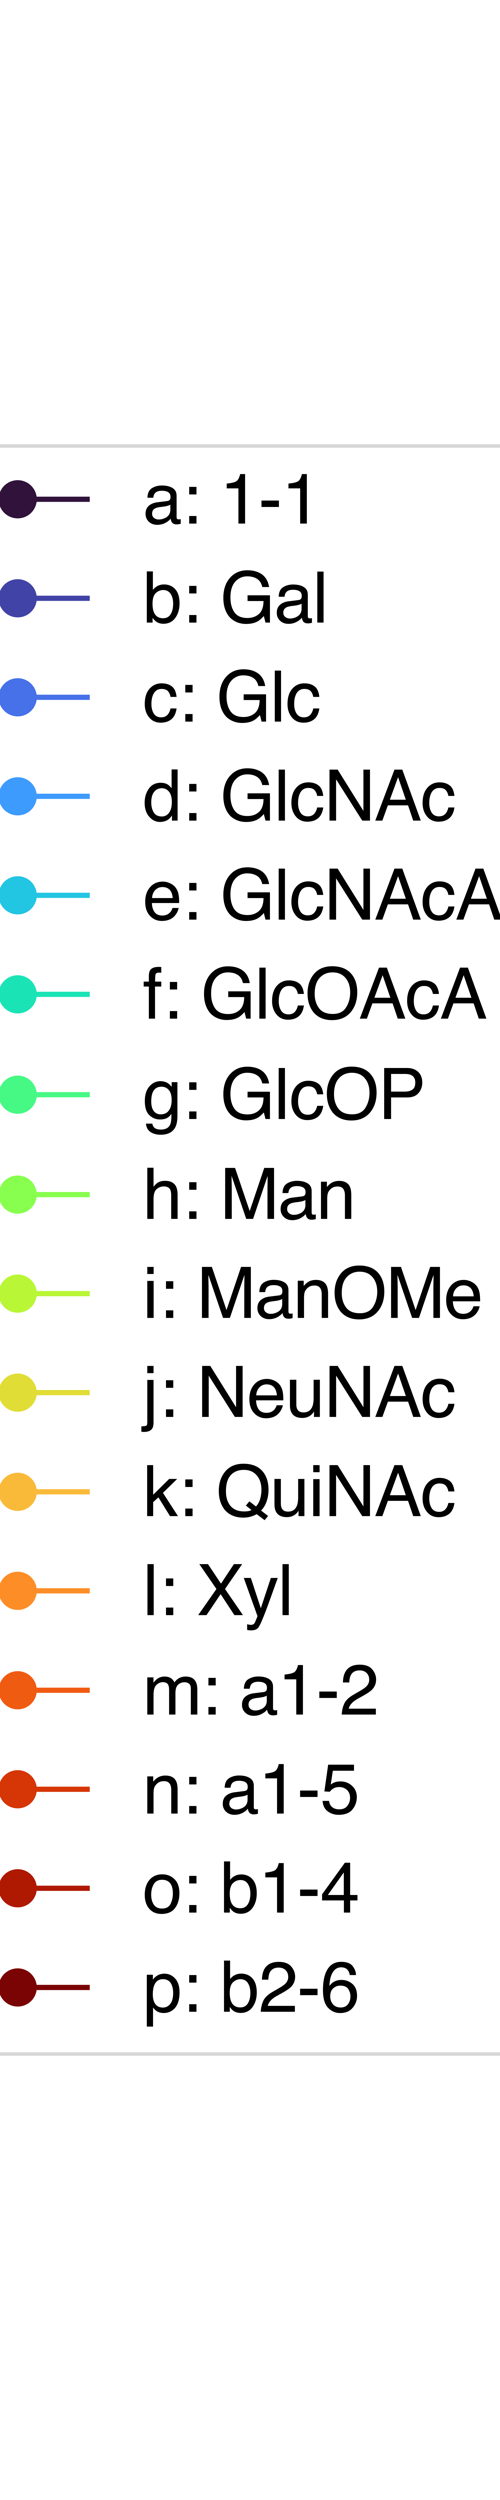 <?xml version="1.0" encoding="utf-8" standalone="no"?>
<!DOCTYPE svg PUBLIC "-//W3C//DTD SVG 1.1//EN"
  "http://www.w3.org/Graphics/SVG/1.1/DTD/svg11.dtd">
<svg height="720pt" version="1.1" viewBox="0 0 144 720" width="144pt" xmlns="http://www.w3.org/2000/svg" xmlns:xlink="http://www.w3.org/1999/xlink">
 <defs>
  <style type="text/css">*{stroke-linecap:butt;stroke-linejoin:round;}</style>
 </defs>
 <g id="figure_1">
  <g id="patch_1">
   <path d="M 0 720 
L 144 720 
L 144 0 
L 0 0 
z
" style="fill:#ffffff;"/>
  </g>
  <g id="axes_1">
   <g id="legend_1">
    <g id="patch_2">
     <path d="M -18.902 591.556 
L 162.902 591.556 
Q 166.902 591.556 166.902 587.556 
L 166.902 132.444 
Q 166.902 128.444 162.902 128.444 
L -18.902 128.444 
Q -22.902 128.444 -22.902 132.444 
L -22.902 587.556 
Q -22.902 591.556 -18.902 591.556 
z
" style="fill:#ffffff;opacity:0.8;stroke:#cccccc;stroke-linejoin:miter;"/>
    </g>
    <g id="line2d_1">
     <path d="M -1 143.791 
L 25.098 143.791 
" style="fill:none;stroke:#30123b;stroke-linecap:square;stroke-width:1.5;"/>
    </g>
    <g id="line2d_2">
     <defs>
      <path d="M 0 5 
C 1.326 5 2.598 4.473 3.536 3.536 
C 4.473 2.598 5 1.326 5 0 
C 5 -1.326 4.473 -2.598 3.536 -3.536 
C 2.598 -4.473 1.326 -5 0 -5 
C -1.326 -5 -2.598 -4.473 -3.536 -3.536 
C -4.473 -2.598 -5 -1.326 -5 0 
C -5 1.326 -4.473 2.598 -3.536 3.536 
C -2.598 4.473 -1.326 5 0 5 
z
" id="m6560699bbc" style="stroke:#30123b;"/>
     </defs>
     <g>
      <use style="fill:#30123b;stroke:#30123b;" x="5.098" xlink:href="#m6560699bbc" y="143.791"/>
     </g>
    </g>
    <g id="text_1">
     <!-- a: 1-1 -->
     <g transform="translate(41.098 150.791)scale(0.2 -0.2)">
      <defs>
       <path d="M 844 891 
Q 844 647 1022 506 
Q 1200 366 1444 366 
Q 1741 366 2019 503 
Q 2488 731 2488 1250 
L 2488 1703 
Q 2384 1638 2221 1594 
Q 2059 1550 1903 1531 
L 1563 1488 
Q 1256 1447 1103 1359 
Q 844 1213 844 891 
z
M 2206 2028 
Q 2400 2053 2466 2191 
Q 2503 2266 2503 2406 
Q 2503 2694 2298 2823 
Q 2094 2953 1713 2953 
Q 1272 2953 1088 2716 
Q 984 2584 953 2325 
L 428 2325 
Q 444 2944 830 3186 
Q 1216 3428 1725 3428 
Q 2316 3428 2684 3203 
Q 3050 2978 3050 2503 
L 3050 575 
Q 3050 488 3086 434 
Q 3122 381 3238 381 
Q 3275 381 3322 386 
Q 3369 391 3422 400 
L 3422 -16 
Q 3291 -53 3222 -62 
Q 3153 -72 3034 -72 
Q 2744 -72 2613 134 
Q 2544 244 2516 444 
Q 2344 219 2022 53 
Q 1700 -113 1313 -113 
Q 847 -113 551 170 
Q 256 453 256 878 
Q 256 1344 547 1600 
Q 838 1856 1309 1916 
L 2206 2028 
z
M 1741 3428 
L 1741 3428 
z
" id="Helvetica-61" transform="scale(0.016)"/>
       <path d="M 709 3303 
L 1363 3303 
L 1363 2622 
L 709 2622 
L 709 3303 
z
M 709 681 
L 1363 681 
L 1363 0 
L 709 0 
L 709 681 
z
" id="Helvetica-3a" transform="scale(0.016)"/>
       <path id="Helvetica-20" transform="scale(0.016)"/>
       <path d="M 613 3169 
L 613 3600 
Q 1222 3659 1462 3798 
Q 1703 3938 1822 4456 
L 2266 4456 
L 2266 0 
L 1666 0 
L 1666 3169 
L 613 3169 
z
" id="Helvetica-31" transform="scale(0.016)"/>
       <path d="M 266 2072 
L 1834 2072 
L 1834 1494 
L 266 1494 
L 266 2072 
z
" id="Helvetica-2d" transform="scale(0.016)"/>
      </defs>
      <use xlink:href="#Helvetica-61"/>
      <use x="55.615" xlink:href="#Helvetica-3a"/>
      <use x="83.398" xlink:href="#Helvetica-20"/>
      <use x="111.182" xlink:href="#Helvetica-31"/>
      <use x="166.797" xlink:href="#Helvetica-2d"/>
      <use x="200.098" xlink:href="#Helvetica-31"/>
     </g>
    </g>
    <g id="line2d_3">
     <path d="M -1 172.306 
L 25.098 172.306 
" style="fill:none;stroke:#4143a7;stroke-linecap:square;stroke-width:1.5;"/>
    </g>
    <g id="line2d_4">
     <defs>
      <path d="M 0 5 
C 1.326 5 2.598 4.473 3.536 3.536 
C 4.473 2.598 5 1.326 5 0 
C 5 -1.326 4.473 -2.598 3.536 -3.536 
C 2.598 -4.473 1.326 -5 0 -5 
C -1.326 -5 -2.598 -4.473 -3.536 -3.536 
C -4.473 -2.598 -5 -1.326 -5 0 
C -5 1.326 -4.473 2.598 -3.536 3.536 
C -2.598 4.473 -1.326 5 0 5 
z
" id="m9be03d9a16" style="stroke:#4143a7;"/>
     </defs>
     <g>
      <use style="fill:#4143a7;stroke:#4143a7;" x="5.098" xlink:href="#m9be03d9a16" y="172.306"/>
     </g>
    </g>
    <g id="text_2">
     <!-- b: Gal -->
     <g transform="translate(41.098 179.306)scale(0.2 -0.2)">
      <defs>
       <path d="M 369 4606 
L 916 4606 
L 916 2941 
Q 1100 3181 1356 3307 
Q 1613 3434 1913 3434 
Q 2538 3434 2927 3004 
Q 3316 2575 3316 1738 
Q 3316 944 2931 419 
Q 2547 -106 1866 -106 
Q 1484 -106 1222 78 
Q 1066 188 888 428 
L 888 0 
L 369 0 
L 369 4606 
z
M 1831 391 
Q 2288 391 2514 753 
Q 2741 1116 2741 1709 
Q 2741 2238 2514 2584 
Q 2288 2931 1847 2931 
Q 1463 2931 1173 2647 
Q 884 2363 884 1709 
Q 884 1238 1003 944 
Q 1225 391 1831 391 
z
" id="Helvetica-62" transform="scale(0.016)"/>
       <path d="M 2472 4709 
Q 3119 4709 3591 4459 
Q 4275 4100 4428 3200 
L 3813 3200 
Q 3700 3703 3347 3933 
Q 2994 4163 2456 4163 
Q 1819 4163 1383 3684 
Q 947 3206 947 2259 
Q 947 1441 1306 927 
Q 1666 413 2478 413 
Q 3100 413 3508 773 
Q 3916 1134 3925 1941 
L 2488 1941 
L 2488 2456 
L 4503 2456 
L 4503 0 
L 4103 0 
L 3953 591 
Q 3638 244 3394 109 
Q 2984 -122 2353 -122 
Q 1538 -122 950 406 
Q 309 1069 309 2225 
Q 309 3378 934 4059 
Q 1528 4709 2472 4709 
z
M 2369 4716 
L 2369 4716 
z
" id="Helvetica-47" transform="scale(0.016)"/>
       <path d="M 428 4591 
L 991 4591 
L 991 0 
L 428 0 
L 428 4591 
z
" id="Helvetica-6c" transform="scale(0.016)"/>
      </defs>
      <use xlink:href="#Helvetica-62"/>
      <use x="55.615" xlink:href="#Helvetica-3a"/>
      <use x="83.398" xlink:href="#Helvetica-20"/>
      <use x="111.182" xlink:href="#Helvetica-47"/>
      <use x="188.965" xlink:href="#Helvetica-61"/>
      <use x="244.58" xlink:href="#Helvetica-6c"/>
     </g>
    </g>
    <g id="line2d_5">
     <path d="M -1 200.822 
L 25.098 200.822 
" style="fill:none;stroke:#4771e9;stroke-linecap:square;stroke-width:1.5;"/>
    </g>
    <g id="line2d_6">
     <defs>
      <path d="M 0 5 
C 1.326 5 2.598 4.473 3.536 3.536 
C 4.473 2.598 5 1.326 5 0 
C 5 -1.326 4.473 -2.598 3.536 -3.536 
C 2.598 -4.473 1.326 -5 0 -5 
C -1.326 -5 -2.598 -4.473 -3.536 -3.536 
C -4.473 -2.598 -5 -1.326 -5 0 
C -5 1.326 -4.473 2.598 -3.536 3.536 
C -2.598 4.473 -1.326 5 0 5 
z
" id="m898d5689db" style="stroke:#4771e9;"/>
     </defs>
     <g>
      <use style="fill:#4771e9;stroke:#4771e9;" x="5.098" xlink:href="#m898d5689db" y="200.822"/>
     </g>
    </g>
    <g id="text_3">
     <!-- c: Glc -->
     <g transform="translate(41.098 207.822)scale(0.2 -0.2)">
      <defs>
       <path d="M 1703 3444 
Q 2269 3444 2623 3169 
Q 2978 2894 3050 2222 
L 2503 2222 
Q 2453 2531 2275 2736 
Q 2097 2941 1703 2941 
Q 1166 2941 934 2416 
Q 784 2075 784 1575 
Q 784 1072 996 728 
Q 1209 384 1666 384 
Q 2016 384 2220 598 
Q 2425 813 2503 1184 
L 3050 1184 
Q 2956 519 2581 211 
Q 2206 -97 1622 -97 
Q 966 -97 575 383 
Q 184 863 184 1581 
Q 184 2463 612 2953 
Q 1041 3444 1703 3444 
z
M 1616 3428 
L 1616 3428 
z
" id="Helvetica-63" transform="scale(0.016)"/>
      </defs>
      <use xlink:href="#Helvetica-63"/>
      <use x="50" xlink:href="#Helvetica-3a"/>
      <use x="77.783" xlink:href="#Helvetica-20"/>
      <use x="105.566" xlink:href="#Helvetica-47"/>
      <use x="183.35" xlink:href="#Helvetica-6c"/>
      <use x="205.566" xlink:href="#Helvetica-63"/>
     </g>
    </g>
    <g id="line2d_7">
     <path d="M -1 229.338 
L 25.098 229.338 
" style="fill:none;stroke:#3e9bfe;stroke-linecap:square;stroke-width:1.5;"/>
    </g>
    <g id="line2d_8">
     <defs>
      <path d="M 0 5 
C 1.326 5 2.598 4.473 3.536 3.536 
C 4.473 2.598 5 1.326 5 0 
C 5 -1.326 4.473 -2.598 3.536 -3.536 
C 2.598 -4.473 1.326 -5 0 -5 
C -1.326 -5 -2.598 -4.473 -3.536 -3.536 
C -4.473 -2.598 -5 -1.326 -5 0 
C -5 1.326 -4.473 2.598 -3.536 3.536 
C -2.598 4.473 -1.326 5 0 5 
z
" id="m78470cd098" style="stroke:#3e9bfe;"/>
     </defs>
     <g>
      <use style="fill:#3e9bfe;stroke:#3e9bfe;" x="5.098" xlink:href="#m78470cd098" y="229.338"/>
     </g>
    </g>
    <g id="text_4">
     <!-- d: GlcNAc -->
     <g transform="translate(41.098 236.338)scale(0.2 -0.2)">
      <defs>
       <path d="M 769 1634 
Q 769 1097 997 734 
Q 1225 372 1728 372 
Q 2119 372 2370 708 
Q 2622 1044 2622 1672 
Q 2622 2306 2362 2611 
Q 2103 2916 1722 2916 
Q 1297 2916 1033 2591 
Q 769 2266 769 1634 
z
M 1616 3406 
Q 2000 3406 2259 3244 
Q 2409 3150 2600 2916 
L 2600 4606 
L 3141 4606 
L 3141 0 
L 2634 0 
L 2634 466 
Q 2438 156 2169 18 
Q 1900 -119 1553 -119 
Q 994 -119 584 351 
Q 175 822 175 1603 
Q 175 2334 548 2870 
Q 922 3406 1616 3406 
z
" id="Helvetica-64" transform="scale(0.016)"/>
       <path d="M 488 4591 
L 1222 4591 
L 3541 872 
L 3541 4591 
L 4131 4591 
L 4131 0 
L 3434 0 
L 1081 3716 
L 1081 0 
L 488 0 
L 488 4591 
z
M 2269 4591 
L 2269 4591 
z
" id="Helvetica-4e" transform="scale(0.016)"/>
       <path d="M 2844 1881 
L 2147 3909 
L 1406 1881 
L 2844 1881 
z
M 1822 4591 
L 2525 4591 
L 4191 0 
L 3509 0 
L 3044 1375 
L 1228 1375 
L 731 0 
L 94 0 
L 1822 4591 
z
M 2144 4591 
L 2144 4591 
z
" id="Helvetica-41" transform="scale(0.016)"/>
      </defs>
      <use xlink:href="#Helvetica-64"/>
      <use x="55.615" xlink:href="#Helvetica-3a"/>
      <use x="83.398" xlink:href="#Helvetica-20"/>
      <use x="111.182" xlink:href="#Helvetica-47"/>
      <use x="188.965" xlink:href="#Helvetica-6c"/>
      <use x="211.182" xlink:href="#Helvetica-63"/>
      <use x="261.182" xlink:href="#Helvetica-4e"/>
      <use x="333.398" xlink:href="#Helvetica-41"/>
      <use x="400.098" xlink:href="#Helvetica-63"/>
     </g>
    </g>
    <g id="line2d_9">
     <path d="M -1 257.853 
L 25.098 257.853 
" style="fill:none;stroke:#22c5e2;stroke-linecap:square;stroke-width:1.5;"/>
    </g>
    <g id="line2d_10">
     <defs>
      <path d="M 0 5 
C 1.326 5 2.598 4.473 3.536 3.536 
C 4.473 2.598 5 1.326 5 0 
C 5 -1.326 4.473 -2.598 3.536 -3.536 
C 2.598 -4.473 1.326 -5 0 -5 
C -1.326 -5 -2.598 -4.473 -3.536 -3.536 
C -4.473 -2.598 -5 -1.326 -5 0 
C -5 1.326 -4.473 2.598 -3.536 3.536 
C -2.598 4.473 -1.326 5 0 5 
z
" id="m26c6e966c9" style="stroke:#22c5e2;"/>
     </defs>
     <g>
      <use style="fill:#22c5e2;stroke:#22c5e2;" x="5.098" xlink:href="#m26c6e966c9" y="257.853"/>
     </g>
    </g>
    <g id="text_5">
     <!-- e: GlcNAcAN -->
     <g transform="translate(41.098 264.853)scale(0.2 -0.2)">
      <defs>
       <path d="M 1806 3422 
Q 2163 3422 2497 3255 
Q 2831 3088 3006 2822 
Q 3175 2569 3231 2231 
Q 3281 2000 3281 1494 
L 828 1494 
Q 844 984 1069 676 
Q 1294 369 1766 369 
Q 2206 369 2469 659 
Q 2619 828 2681 1050 
L 3234 1050 
Q 3213 866 3089 639 
Q 2966 413 2813 269 
Q 2556 19 2178 -69 
Q 1975 -119 1719 -119 
Q 1094 -119 659 336 
Q 225 791 225 1609 
Q 225 2416 662 2919 
Q 1100 3422 1806 3422 
z
M 2703 1941 
Q 2669 2306 2544 2525 
Q 2313 2931 1772 2931 
Q 1384 2931 1121 2651 
Q 859 2372 844 1941 
L 2703 1941 
z
M 1753 3428 
L 1753 3428 
z
" id="Helvetica-65" transform="scale(0.016)"/>
      </defs>
      <use xlink:href="#Helvetica-65"/>
      <use x="55.615" xlink:href="#Helvetica-3a"/>
      <use x="83.398" xlink:href="#Helvetica-20"/>
      <use x="111.182" xlink:href="#Helvetica-47"/>
      <use x="188.965" xlink:href="#Helvetica-6c"/>
      <use x="211.182" xlink:href="#Helvetica-63"/>
      <use x="261.182" xlink:href="#Helvetica-4e"/>
      <use x="333.398" xlink:href="#Helvetica-41"/>
      <use x="400.098" xlink:href="#Helvetica-63"/>
      <use x="450.098" xlink:href="#Helvetica-41"/>
      <use x="516.797" xlink:href="#Helvetica-4e"/>
     </g>
    </g>
    <g id="line2d_11">
     <path d="M -1 286.369 
L 25.098 286.369 
" style="fill:none;stroke:#1ae4b6;stroke-linecap:square;stroke-width:1.5;"/>
    </g>
    <g id="line2d_12">
     <defs>
      <path d="M 0 5 
C 1.326 5 2.598 4.473 3.536 3.536 
C 4.473 2.598 5 1.326 5 0 
C 5 -1.326 4.473 -2.598 3.536 -3.536 
C 2.598 -4.473 1.326 -5 0 -5 
C -1.326 -5 -2.598 -4.473 -3.536 -3.536 
C -4.473 -2.598 -5 -1.326 -5 0 
C -5 1.326 -4.473 2.598 -3.536 3.536 
C -2.598 4.473 -1.326 5 0 5 
z
" id="mcdc7c0ae3a" style="stroke:#1ae4b6;"/>
     </defs>
     <g>
      <use style="fill:#1ae4b6;stroke:#1ae4b6;" x="5.098" xlink:href="#mcdc7c0ae3a" y="286.369"/>
     </g>
    </g>
    <g id="text_6">
     <!-- f: GlcOAcA -->
     <g transform="translate(41.098 293.369)scale(0.2 -0.2)">
      <defs>
       <path d="M 553 3856 
Q 566 4206 675 4369 
Q 872 4656 1434 4656 
Q 1488 4656 1544 4653 
Q 1600 4650 1672 4644 
L 1672 4131 
Q 1584 4138 1545 4139 
Q 1506 4141 1472 4141 
Q 1216 4141 1166 4008 
Q 1116 3875 1116 3331 
L 1672 3331 
L 1672 2888 
L 1109 2888 
L 1109 0 
L 553 0 
L 553 2888 
L 88 2888 
L 88 3331 
L 553 3331 
L 553 3856 
z
" id="Helvetica-66" transform="scale(0.016)"/>
       <path d="M 2469 4716 
Q 3684 4716 4269 3934 
Q 4725 3325 4725 2375 
Q 4725 1347 4203 666 
Q 3591 -134 2456 -134 
Q 1397 -134 791 566 
Q 250 1241 250 2272 
Q 250 3203 713 3866 
Q 1306 4716 2469 4716 
z
M 2531 422 
Q 3353 422 3720 1011 
Q 4088 1600 4088 2366 
Q 4088 3175 3664 3669 
Q 3241 4163 2506 4163 
Q 1794 4163 1344 3673 
Q 894 3184 894 2231 
Q 894 1469 1280 945 
Q 1666 422 2531 422 
z
M 2488 4716 
L 2488 4716 
z
" id="Helvetica-4f" transform="scale(0.016)"/>
      </defs>
      <use xlink:href="#Helvetica-66"/>
      <use x="27.783" xlink:href="#Helvetica-3a"/>
      <use x="55.566" xlink:href="#Helvetica-20"/>
      <use x="83.35" xlink:href="#Helvetica-47"/>
      <use x="161.133" xlink:href="#Helvetica-6c"/>
      <use x="183.35" xlink:href="#Helvetica-63"/>
      <use x="233.35" xlink:href="#Helvetica-4f"/>
      <use x="311.133" xlink:href="#Helvetica-41"/>
      <use x="377.832" xlink:href="#Helvetica-63"/>
      <use x="427.832" xlink:href="#Helvetica-41"/>
     </g>
    </g>
    <g id="line2d_13">
     <path d="M -1 315.275 
L 25.098 315.275 
" style="fill:none;stroke:#46f884;stroke-linecap:square;stroke-width:1.5;"/>
    </g>
    <g id="line2d_14">
     <defs>
      <path d="M 0 5 
C 1.326 5 2.598 4.473 3.536 3.536 
C 4.473 2.598 5 1.326 5 0 
C 5 -1.326 4.473 -2.598 3.536 -3.536 
C 2.598 -4.473 1.326 -5 0 -5 
C -1.326 -5 -2.598 -4.473 -3.536 -3.536 
C -4.473 -2.598 -5 -1.326 -5 0 
C -5 1.326 -4.473 2.598 -3.536 3.536 
C -2.598 4.473 -1.326 5 0 5 
z
" id="mb62fb45b41" style="stroke:#46f884;"/>
     </defs>
     <g>
      <use style="fill:#46f884;stroke:#46f884;" x="5.098" xlink:href="#mb62fb45b41" y="315.275"/>
     </g>
    </g>
    <g id="text_7">
     <!-- g: GlcOP -->
     <g transform="translate(41.098 322.275)scale(0.2 -0.2)">
      <defs>
       <path d="M 1594 3406 
Q 1988 3406 2281 3213 
Q 2441 3103 2606 2894 
L 2606 3316 
L 3125 3316 
L 3125 272 
Q 3125 -366 2938 -734 
Q 2588 -1416 1616 -1416 
Q 1075 -1416 706 -1173 
Q 338 -931 294 -416 
L 866 -416 
Q 906 -641 1028 -763 
Q 1219 -950 1628 -950 
Q 2275 -950 2475 -494 
Q 2594 -225 2584 466 
Q 2416 209 2178 84 
Q 1941 -41 1550 -41 
Q 1006 -41 598 345 
Q 191 731 191 1622 
Q 191 2463 602 2934 
Q 1013 3406 1594 3406 
z
M 2606 1688 
Q 2606 2309 2350 2609 
Q 2094 2909 1697 2909 
Q 1103 2909 884 2353 
Q 769 2056 769 1575 
Q 769 1009 998 714 
Q 1228 419 1616 419 
Q 2222 419 2469 966 
Q 2606 1275 2606 1688 
z
M 1659 3428 
L 1659 3428 
z
" id="Helvetica-67" transform="scale(0.016)"/>
       <path d="M 547 4591 
L 2613 4591 
Q 3225 4591 3600 4245 
Q 3975 3900 3975 3275 
Q 3975 2738 3640 2339 
Q 3306 1941 2613 1941 
L 1169 1941 
L 1169 0 
L 547 0 
L 547 4591 
z
M 3347 3272 
Q 3347 3778 2972 3959 
Q 2766 4056 2406 4056 
L 1169 4056 
L 1169 2466 
L 2406 2466 
Q 2825 2466 3086 2644 
Q 3347 2822 3347 3272 
z
" id="Helvetica-50" transform="scale(0.016)"/>
      </defs>
      <use xlink:href="#Helvetica-67"/>
      <use x="55.615" xlink:href="#Helvetica-3a"/>
      <use x="83.398" xlink:href="#Helvetica-20"/>
      <use x="111.182" xlink:href="#Helvetica-47"/>
      <use x="188.965" xlink:href="#Helvetica-6c"/>
      <use x="211.182" xlink:href="#Helvetica-63"/>
      <use x="261.182" xlink:href="#Helvetica-4f"/>
      <use x="338.965" xlink:href="#Helvetica-50"/>
     </g>
    </g>
    <g id="line2d_15">
     <path d="M -1 344.047 
L 25.098 344.047 
" style="fill:none;stroke:#88ff4e;stroke-linecap:square;stroke-width:1.5;"/>
    </g>
    <g id="line2d_16">
     <defs>
      <path d="M 0 5 
C 1.326 5 2.598 4.473 3.536 3.536 
C 4.473 2.598 5 1.326 5 0 
C 5 -1.326 4.473 -2.598 3.536 -3.536 
C 2.598 -4.473 1.326 -5 0 -5 
C -1.326 -5 -2.598 -4.473 -3.536 -3.536 
C -4.473 -2.598 -5 -1.326 -5 0 
C -5 1.326 -4.473 2.598 -3.536 3.536 
C -2.598 4.473 -1.326 5 0 5 
z
" id="mfabb4ac4dc" style="stroke:#88ff4e;"/>
     </defs>
     <g>
      <use style="fill:#88ff4e;stroke:#88ff4e;" x="5.098" xlink:href="#mfabb4ac4dc" y="344.047"/>
     </g>
    </g>
    <g id="text_8">
     <!-- h: Man -->
     <g transform="translate(41.098 351.047)scale(0.2 -0.2)">
      <defs>
       <path d="M 413 4606 
L 975 4606 
L 975 2894 
Q 1175 3147 1334 3250 
Q 1606 3428 2013 3428 
Q 2741 3428 3000 2919 
Q 3141 2641 3141 2147 
L 3141 0 
L 2563 0 
L 2563 2109 
Q 2563 2478 2469 2650 
Q 2316 2925 1894 2925 
Q 1544 2925 1259 2684 
Q 975 2444 975 1775 
L 975 0 
L 413 0 
L 413 4606 
z
" id="Helvetica-68" transform="scale(0.016)"/>
       <path d="M 472 4591 
L 1363 4591 
L 2681 709 
L 3991 4591 
L 4872 4591 
L 4872 0 
L 4281 0 
L 4281 2709 
Q 4281 2850 4287 3175 
Q 4294 3500 4294 3872 
L 2984 0 
L 2369 0 
L 1050 3872 
L 1050 3731 
Q 1050 3563 1058 3217 
Q 1066 2872 1066 2709 
L 1066 0 
L 472 0 
L 472 4591 
z
" id="Helvetica-4d" transform="scale(0.016)"/>
       <path d="M 413 3347 
L 947 3347 
L 947 2872 
Q 1184 3166 1450 3294 
Q 1716 3422 2041 3422 
Q 2753 3422 3003 2925 
Q 3141 2653 3141 2147 
L 3141 0 
L 2569 0 
L 2569 2109 
Q 2569 2416 2478 2603 
Q 2328 2916 1934 2916 
Q 1734 2916 1606 2875 
Q 1375 2806 1200 2600 
Q 1059 2434 1017 2257 
Q 975 2081 975 1753 
L 975 0 
L 413 0 
L 413 3347 
z
M 1734 3428 
L 1734 3428 
z
" id="Helvetica-6e" transform="scale(0.016)"/>
      </defs>
      <use xlink:href="#Helvetica-68"/>
      <use x="55.615" xlink:href="#Helvetica-3a"/>
      <use x="83.398" xlink:href="#Helvetica-20"/>
      <use x="111.182" xlink:href="#Helvetica-4d"/>
      <use x="194.482" xlink:href="#Helvetica-61"/>
      <use x="250.098" xlink:href="#Helvetica-6e"/>
     </g>
    </g>
    <g id="line2d_17">
     <path d="M -1 372.562 
L 25.098 372.562 
" style="fill:none;stroke:#b9f635;stroke-linecap:square;stroke-width:1.5;"/>
    </g>
    <g id="line2d_18">
     <defs>
      <path d="M 0 5 
C 1.326 5 2.598 4.473 3.536 3.536 
C 4.473 2.598 5 1.326 5 0 
C 5 -1.326 4.473 -2.598 3.536 -3.536 
C 2.598 -4.473 1.326 -5 0 -5 
C -1.326 -5 -2.598 -4.473 -3.536 -3.536 
C -4.473 -2.598 -5 -1.326 -5 0 
C -5 1.326 -4.473 2.598 -3.536 3.536 
C -2.598 4.473 -1.326 5 0 5 
z
" id="m5c16632a70" style="stroke:#b9f635;"/>
     </defs>
     <g>
      <use style="fill:#b9f635;stroke:#b9f635;" x="5.098" xlink:href="#m5c16632a70" y="372.562"/>
     </g>
    </g>
    <g id="text_9">
     <!-- i: ManOMe -->
     <g transform="translate(41.098 379.562)scale(0.2 -0.2)">
      <defs>
       <path d="M 413 3331 
L 984 3331 
L 984 0 
L 413 0 
L 413 3331 
z
M 413 4591 
L 984 4591 
L 984 3953 
L 413 3953 
L 413 4591 
z
" id="Helvetica-69" transform="scale(0.016)"/>
      </defs>
      <use xlink:href="#Helvetica-69"/>
      <use x="22.217" xlink:href="#Helvetica-3a"/>
      <use x="50" xlink:href="#Helvetica-20"/>
      <use x="77.783" xlink:href="#Helvetica-4d"/>
      <use x="161.084" xlink:href="#Helvetica-61"/>
      <use x="216.699" xlink:href="#Helvetica-6e"/>
      <use x="272.314" xlink:href="#Helvetica-4f"/>
      <use x="350.098" xlink:href="#Helvetica-4d"/>
      <use x="433.398" xlink:href="#Helvetica-65"/>
     </g>
    </g>
    <g id="line2d_19">
     <path d="M -1 401.078 
L 25.098 401.078 
" style="fill:none;stroke:#e1dd37;stroke-linecap:square;stroke-width:1.5;"/>
    </g>
    <g id="line2d_20">
     <defs>
      <path d="M 0 5 
C 1.326 5 2.598 4.473 3.536 3.536 
C 4.473 2.598 5 1.326 5 0 
C 5 -1.326 4.473 -2.598 3.536 -3.536 
C 2.598 -4.473 1.326 -5 0 -5 
C -1.326 -5 -2.598 -4.473 -3.536 -3.536 
C -4.473 -2.598 -5 -1.326 -5 0 
C -5 1.326 -4.473 2.598 -3.536 3.536 
C -2.598 4.473 -1.326 5 0 5 
z
" id="mebacb423c6" style="stroke:#e1dd37;"/>
     </defs>
     <g>
      <use style="fill:#e1dd37;stroke:#e1dd37;" x="5.098" xlink:href="#mebacb423c6" y="401.078"/>
     </g>
    </g>
    <g id="text_10">
     <!-- j: NeuNAc -->
     <g transform="translate(41.098 408.078)scale(0.2 -0.2)">
      <defs>
       <path d="M 975 3941 
L 413 3941 
L 413 4591 
L 975 4591 
L 975 3941 
z
M -119 -847 
Q 259 -834 336 -779 
Q 413 -725 413 -438 
L 413 3331 
L 975 3331 
L 975 -497 
Q 975 -863 856 -1044 
Q 659 -1350 109 -1350 
Q 69 -1350 23 -1347 
Q -22 -1344 -119 -1334 
L -119 -847 
z
" id="Helvetica-6a" transform="scale(0.016)"/>
       <path d="M 975 3347 
L 975 1125 
Q 975 869 1056 706 
Q 1206 406 1616 406 
Q 2203 406 2416 931 
Q 2531 1213 2531 1703 
L 2531 3347 
L 3094 3347 
L 3094 0 
L 2563 0 
L 2569 494 
Q 2459 303 2297 172 
Q 1975 -91 1516 -91 
Q 800 -91 541 388 
Q 400 644 400 1072 
L 400 3347 
L 975 3347 
z
M 1747 3428 
L 1747 3428 
z
" id="Helvetica-75" transform="scale(0.016)"/>
      </defs>
      <use xlink:href="#Helvetica-6a"/>
      <use x="22.217" xlink:href="#Helvetica-3a"/>
      <use x="50" xlink:href="#Helvetica-20"/>
      <use x="77.783" xlink:href="#Helvetica-4e"/>
      <use x="150" xlink:href="#Helvetica-65"/>
      <use x="205.615" xlink:href="#Helvetica-75"/>
      <use x="261.23" xlink:href="#Helvetica-4e"/>
      <use x="333.447" xlink:href="#Helvetica-41"/>
      <use x="400.146" xlink:href="#Helvetica-63"/>
     </g>
    </g>
    <g id="line2d_21">
     <path d="M -1 429.644 
L 25.098 429.644 
" style="fill:none;stroke:#faba39;stroke-linecap:square;stroke-width:1.5;"/>
    </g>
    <g id="line2d_22">
     <defs>
      <path d="M 0 5 
C 1.326 5 2.598 4.473 3.536 3.536 
C 4.473 2.598 5 1.326 5 0 
C 5 -1.326 4.473 -2.598 3.536 -3.536 
C 2.598 -4.473 1.326 -5 0 -5 
C -1.326 -5 -2.598 -4.473 -3.536 -3.536 
C -4.473 -2.598 -5 -1.326 -5 0 
C -5 1.326 -4.473 2.598 -3.536 3.536 
C -2.598 4.473 -1.326 5 0 5 
z
" id="m6471376b35" style="stroke:#faba39;"/>
     </defs>
     <g>
      <use style="fill:#faba39;stroke:#faba39;" x="5.098" xlink:href="#m6471376b35" y="429.644"/>
     </g>
    </g>
    <g id="text_11">
     <!-- k: QuiNAc -->
     <g transform="translate(41.098 436.644)scale(0.2 -0.2)">
      <defs>
       <path d="M 400 4591 
L 941 4591 
L 941 1925 
L 2384 3347 
L 3103 3347 
L 1822 2094 
L 3175 0 
L 2456 0 
L 1413 1688 
L 941 1256 
L 941 0 
L 400 0 
L 400 4591 
z
" id="Helvetica-6b" transform="scale(0.016)"/>
       <path d="M 4688 13 
L 4375 -366 
L 3666 175 
Q 3409 34 3111 -50 
Q 2813 -134 2459 -134 
Q 1391 -134 784 566 
Q 250 1247 250 2272 
Q 250 3203 713 3866 
Q 1306 4716 2469 4716 
Q 3684 4716 4269 3934 
Q 4725 3325 4725 2375 
Q 4725 1931 4616 1522 
Q 4450 897 4056 503 
L 4688 13 
z
M 2534 422 
Q 2728 422 2897 448 
Q 3066 475 3191 553 
L 2688 947 
L 3000 1331 
L 3600 866 
Q 3884 1191 3986 1594 
Q 4088 1997 4088 2366 
Q 4088 3175 3664 3669 
Q 3241 4163 2506 4163 
Q 1763 4163 1328 3689 
Q 894 3216 894 2231 
Q 894 1403 1311 912 
Q 1728 422 2534 422 
z
" id="Helvetica-51" transform="scale(0.016)"/>
      </defs>
      <use xlink:href="#Helvetica-6b"/>
      <use x="50" xlink:href="#Helvetica-3a"/>
      <use x="77.783" xlink:href="#Helvetica-20"/>
      <use x="105.566" xlink:href="#Helvetica-51"/>
      <use x="183.35" xlink:href="#Helvetica-75"/>
      <use x="238.965" xlink:href="#Helvetica-69"/>
      <use x="261.182" xlink:href="#Helvetica-4e"/>
      <use x="333.398" xlink:href="#Helvetica-41"/>
      <use x="400.098" xlink:href="#Helvetica-63"/>
     </g>
    </g>
    <g id="line2d_23">
     <path d="M -1 458.159 
L 25.098 458.159 
" style="fill:none;stroke:#fd8d27;stroke-linecap:square;stroke-width:1.5;"/>
    </g>
    <g id="line2d_24">
     <defs>
      <path d="M 0 5 
C 1.326 5 2.598 4.473 3.536 3.536 
C 4.473 2.598 5 1.326 5 0 
C 5 -1.326 4.473 -2.598 3.536 -3.536 
C 2.598 -4.473 1.326 -5 0 -5 
C -1.326 -5 -2.598 -4.473 -3.536 -3.536 
C -4.473 -2.598 -5 -1.326 -5 0 
C -5 1.326 -4.473 2.598 -3.536 3.536 
C -2.598 4.473 -1.326 5 0 5 
z
" id="m86fec068c7" style="stroke:#fd8d27;"/>
     </defs>
     <g>
      <use style="fill:#fd8d27;stroke:#fd8d27;" x="5.098" xlink:href="#m86fec068c7" y="458.159"/>
     </g>
    </g>
    <g id="text_12">
     <!-- l: Xyl -->
     <g transform="translate(41.098 465.159)scale(0.2 -0.2)">
      <defs>
       <path d="M 881 0 
L 131 0 
L 1775 2353 
L 234 4591 
L 1013 4591 
L 2184 2834 
L 3347 4591 
L 4088 4591 
L 2547 2353 
L 4163 0 
L 3391 0 
L 2153 1888 
L 881 0 
z
" id="Helvetica-58" transform="scale(0.016)"/>
       <path d="M 2503 3347 
L 3125 3347 
Q 3006 3025 2597 1878 
Q 2291 1016 2084 472 
Q 1597 -809 1397 -1090 
Q 1197 -1372 709 -1372 
Q 591 -1372 527 -1362 
Q 463 -1353 369 -1328 
L 369 -816 
Q 516 -856 581 -865 
Q 647 -875 697 -875 
Q 853 -875 926 -823 
Q 1000 -772 1050 -697 
Q 1066 -672 1162 -440 
Q 1259 -209 1303 -97 
L 66 3347 
L 703 3347 
L 1600 622 
L 2503 3347 
z
M 1597 3428 
L 1597 3428 
z
" id="Helvetica-79" transform="scale(0.016)"/>
      </defs>
      <use xlink:href="#Helvetica-6c"/>
      <use x="22.217" xlink:href="#Helvetica-3a"/>
      <use x="50" xlink:href="#Helvetica-20"/>
      <use x="77.783" xlink:href="#Helvetica-58"/>
      <use x="144.482" xlink:href="#Helvetica-79"/>
      <use x="194.482" xlink:href="#Helvetica-6c"/>
     </g>
    </g>
    <g id="line2d_25">
     <path d="M -1 486.794 
L 25.098 486.794 
" style="fill:none;stroke:#f05b12;stroke-linecap:square;stroke-width:1.5;"/>
    </g>
    <g id="line2d_26">
     <defs>
      <path d="M 0 5 
C 1.326 5 2.598 4.473 3.536 3.536 
C 4.473 2.598 5 1.326 5 0 
C 5 -1.326 4.473 -2.598 3.536 -3.536 
C 2.598 -4.473 1.326 -5 0 -5 
C -1.326 -5 -2.598 -4.473 -3.536 -3.536 
C -4.473 -2.598 -5 -1.326 -5 0 
C -5 1.326 -4.473 2.598 -3.536 3.536 
C -2.598 4.473 -1.326 5 0 5 
z
" id="m2da67497f3" style="stroke:#f05b12;"/>
     </defs>
     <g>
      <use style="fill:#f05b12;stroke:#f05b12;" x="5.098" xlink:href="#m2da67497f3" y="486.794"/>
     </g>
    </g>
    <g id="text_13">
     <!-- m: a1-2 -->
     <g transform="translate(41.098 493.794)scale(0.2 -0.2)">
      <defs>
       <path d="M 413 3347 
L 969 3347 
L 969 2872 
Q 1169 3119 1331 3231 
Q 1609 3422 1963 3422 
Q 2363 3422 2606 3225 
Q 2744 3113 2856 2894 
Q 3044 3163 3297 3292 
Q 3550 3422 3866 3422 
Q 4541 3422 4784 2934 
Q 4916 2672 4916 2228 
L 4916 0 
L 4331 0 
L 4331 2325 
Q 4331 2659 4164 2784 
Q 3997 2909 3756 2909 
Q 3425 2909 3186 2687 
Q 2947 2466 2947 1947 
L 2947 0 
L 2375 0 
L 2375 2184 
Q 2375 2525 2294 2681 
Q 2166 2916 1816 2916 
Q 1497 2916 1236 2669 
Q 975 2422 975 1775 
L 975 0 
L 413 0 
L 413 3347 
z
" id="Helvetica-6d" transform="scale(0.016)"/>
       <path d="M 200 0 
Q 231 578 439 1006 
Q 647 1434 1250 1784 
L 1850 2131 
Q 2253 2366 2416 2531 
Q 2672 2791 2672 3125 
Q 2672 3516 2437 3745 
Q 2203 3975 1813 3975 
Q 1234 3975 1013 3538 
Q 894 3303 881 2888 
L 309 2888 
Q 319 3472 525 3841 
Q 891 4491 1816 4491 
Q 2584 4491 2939 4075 
Q 3294 3659 3294 3150 
Q 3294 2613 2916 2231 
Q 2697 2009 2131 1694 
L 1703 1456 
Q 1397 1288 1222 1134 
Q 909 863 828 531 
L 3272 531 
L 3272 0 
L 200 0 
z
" id="Helvetica-32" transform="scale(0.016)"/>
      </defs>
      <use xlink:href="#Helvetica-6d"/>
      <use x="83.301" xlink:href="#Helvetica-3a"/>
      <use x="111.084" xlink:href="#Helvetica-20"/>
      <use x="138.867" xlink:href="#Helvetica-61"/>
      <use x="194.482" xlink:href="#Helvetica-31"/>
      <use x="250.098" xlink:href="#Helvetica-2d"/>
      <use x="283.398" xlink:href="#Helvetica-32"/>
     </g>
    </g>
    <g id="line2d_27">
     <path d="M -1 515.309 
L 25.098 515.309 
" style="fill:none;stroke:#d63506;stroke-linecap:square;stroke-width:1.5;"/>
    </g>
    <g id="line2d_28">
     <defs>
      <path d="M 0 5 
C 1.326 5 2.598 4.473 3.536 3.536 
C 4.473 2.598 5 1.326 5 0 
C 5 -1.326 4.473 -2.598 3.536 -3.536 
C 2.598 -4.473 1.326 -5 0 -5 
C -1.326 -5 -2.598 -4.473 -3.536 -3.536 
C -4.473 -2.598 -5 -1.326 -5 0 
C -5 1.326 -4.473 2.598 -3.536 3.536 
C -2.598 4.473 -1.326 5 0 5 
z
" id="m654c1b803b" style="stroke:#d63506;"/>
     </defs>
     <g>
      <use style="fill:#d63506;stroke:#d63506;" x="5.098" xlink:href="#m654c1b803b" y="515.309"/>
     </g>
    </g>
    <g id="text_14">
     <!-- n: a1-5 -->
     <g transform="translate(41.098 522.309)scale(0.2 -0.2)">
      <defs>
       <path d="M 791 1141 
Q 847 659 1238 475 
Q 1438 381 1700 381 
Q 2200 381 2440 700 
Q 2681 1019 2681 1406 
Q 2681 1875 2395 2131 
Q 2109 2388 1709 2388 
Q 1419 2388 1211 2275 
Q 1003 2163 856 1963 
L 369 1991 
L 709 4400 
L 3034 4400 
L 3034 3856 
L 1131 3856 
L 941 2613 
Q 1097 2731 1238 2791 
Q 1488 2894 1816 2894 
Q 2431 2894 2859 2497 
Q 3288 2100 3288 1491 
Q 3288 856 2895 371 
Q 2503 -113 1644 -113 
Q 1097 -113 676 195 
Q 256 503 206 1141 
L 791 1141 
z
" id="Helvetica-35" transform="scale(0.016)"/>
      </defs>
      <use xlink:href="#Helvetica-6e"/>
      <use x="55.615" xlink:href="#Helvetica-3a"/>
      <use x="83.398" xlink:href="#Helvetica-20"/>
      <use x="111.182" xlink:href="#Helvetica-61"/>
      <use x="166.797" xlink:href="#Helvetica-31"/>
      <use x="222.412" xlink:href="#Helvetica-2d"/>
      <use x="255.713" xlink:href="#Helvetica-35"/>
     </g>
    </g>
    <g id="line2d_29">
     <path d="M -1 543.825 
L 25.098 543.825 
" style="fill:none;stroke:#af1801;stroke-linecap:square;stroke-width:1.5;"/>
    </g>
    <g id="line2d_30">
     <defs>
      <path d="M 0 5 
C 1.326 5 2.598 4.473 3.536 3.536 
C 4.473 2.598 5 1.326 5 0 
C 5 -1.326 4.473 -2.598 3.536 -3.536 
C 2.598 -4.473 1.326 -5 0 -5 
C -1.326 -5 -2.598 -4.473 -3.536 -3.536 
C -4.473 -2.598 -5 -1.326 -5 0 
C -5 1.326 -4.473 2.598 -3.536 3.536 
C -2.598 4.473 -1.326 5 0 5 
z
" id="me919a5125e" style="stroke:#af1801;"/>
     </defs>
     <g>
      <use style="fill:#af1801;stroke:#af1801;" x="5.098" xlink:href="#me919a5125e" y="543.825"/>
     </g>
    </g>
    <g id="text_15">
     <!-- o: b1-4 -->
     <g transform="translate(41.098 550.825)scale(0.2 -0.2)">
      <defs>
       <path d="M 1741 363 
Q 2300 363 2508 786 
Q 2716 1209 2716 1728 
Q 2716 2197 2566 2491 
Q 2328 2953 1747 2953 
Q 1231 2953 997 2559 
Q 763 2166 763 1609 
Q 763 1075 997 719 
Q 1231 363 1741 363 
z
M 1763 3444 
Q 2409 3444 2856 3012 
Q 3303 2581 3303 1744 
Q 3303 934 2909 406 
Q 2516 -122 1688 -122 
Q 997 -122 590 345 
Q 184 813 184 1600 
Q 184 2444 612 2944 
Q 1041 3444 1763 3444 
z
M 1744 3428 
L 1744 3428 
z
" id="Helvetica-6f" transform="scale(0.016)"/>
       <path d="M 2116 1584 
L 2116 3613 
L 681 1584 
L 2116 1584 
z
M 2125 0 
L 2125 1094 
L 163 1094 
L 163 1644 
L 2213 4488 
L 2688 4488 
L 2688 1584 
L 3347 1584 
L 3347 1094 
L 2688 1094 
L 2688 0 
L 2125 0 
z
" id="Helvetica-34" transform="scale(0.016)"/>
      </defs>
      <use xlink:href="#Helvetica-6f"/>
      <use x="55.615" xlink:href="#Helvetica-3a"/>
      <use x="83.398" xlink:href="#Helvetica-20"/>
      <use x="111.182" xlink:href="#Helvetica-62"/>
      <use x="166.797" xlink:href="#Helvetica-31"/>
      <use x="222.412" xlink:href="#Helvetica-2d"/>
      <use x="255.713" xlink:href="#Helvetica-34"/>
     </g>
    </g>
    <g id="line2d_31">
     <path d="M -1 572.388 
L 25.098 572.388 
" style="fill:none;stroke:#7a0403;stroke-linecap:square;stroke-width:1.5;"/>
    </g>
    <g id="line2d_32">
     <defs>
      <path d="M 0 5 
C 1.326 5 2.598 4.473 3.536 3.536 
C 4.473 2.598 5 1.326 5 0 
C 5 -1.326 4.473 -2.598 3.536 -3.536 
C 2.598 -4.473 1.326 -5 0 -5 
C -1.326 -5 -2.598 -4.473 -3.536 -3.536 
C -4.473 -2.598 -5 -1.326 -5 0 
C -5 1.326 -4.473 2.598 -3.536 3.536 
C -2.598 4.473 -1.326 5 0 5 
z
" id="m3dd1a7d7ac" style="stroke:#7a0403;"/>
     </defs>
     <g>
      <use style="fill:#7a0403;stroke:#7a0403;" x="5.098" xlink:href="#m3dd1a7d7ac" y="572.388"/>
     </g>
    </g>
    <g id="text_16">
     <!-- p: b2-6 -->
     <g transform="translate(41.098 579.388)scale(0.2 -0.2)">
      <defs>
       <path d="M 1825 378 
Q 2219 378 2480 708 
Q 2741 1038 2741 1694 
Q 2741 2094 2625 2381 
Q 2406 2934 1825 2934 
Q 1241 2934 1025 2350 
Q 909 2038 909 1556 
Q 909 1169 1025 897 
Q 1244 378 1825 378 
z
M 369 3331 
L 916 3331 
L 916 2888 
Q 1084 3116 1284 3241 
Q 1569 3428 1953 3428 
Q 2522 3428 2919 2992 
Q 3316 2556 3316 1747 
Q 3316 653 2744 184 
Q 2381 -113 1900 -113 
Q 1522 -113 1266 53 
Q 1116 147 931 375 
L 931 -1334 
L 369 -1334 
L 369 3331 
z
" id="Helvetica-70" transform="scale(0.016)"/>
       <path d="M 1872 4494 
Q 2622 4494 2917 4105 
Q 3213 3716 3213 3303 
L 2656 3303 
Q 2606 3569 2497 3719 
Q 2294 4000 1881 4000 
Q 1409 4000 1131 3564 
Q 853 3128 822 2316 
Q 1016 2600 1309 2741 
Q 1578 2866 1909 2866 
Q 2472 2866 2890 2506 
Q 3309 2147 3309 1434 
Q 3309 825 2912 354 
Q 2516 -116 1781 -116 
Q 1153 -116 697 361 
Q 241 838 241 1966 
Q 241 2800 444 3381 
Q 834 4494 1872 4494 
z
M 1831 384 
Q 2275 384 2495 682 
Q 2716 981 2716 1388 
Q 2716 1731 2519 2042 
Q 2322 2353 1803 2353 
Q 1441 2353 1167 2112 
Q 894 1872 894 1388 
Q 894 963 1142 673 
Q 1391 384 1831 384 
z
" id="Helvetica-36" transform="scale(0.016)"/>
      </defs>
      <use xlink:href="#Helvetica-70"/>
      <use x="55.615" xlink:href="#Helvetica-3a"/>
      <use x="83.398" xlink:href="#Helvetica-20"/>
      <use x="111.182" xlink:href="#Helvetica-62"/>
      <use x="166.797" xlink:href="#Helvetica-32"/>
      <use x="222.412" xlink:href="#Helvetica-2d"/>
      <use x="255.713" xlink:href="#Helvetica-36"/>
     </g>
    </g>
   </g>
  </g>
 </g>
</svg>
